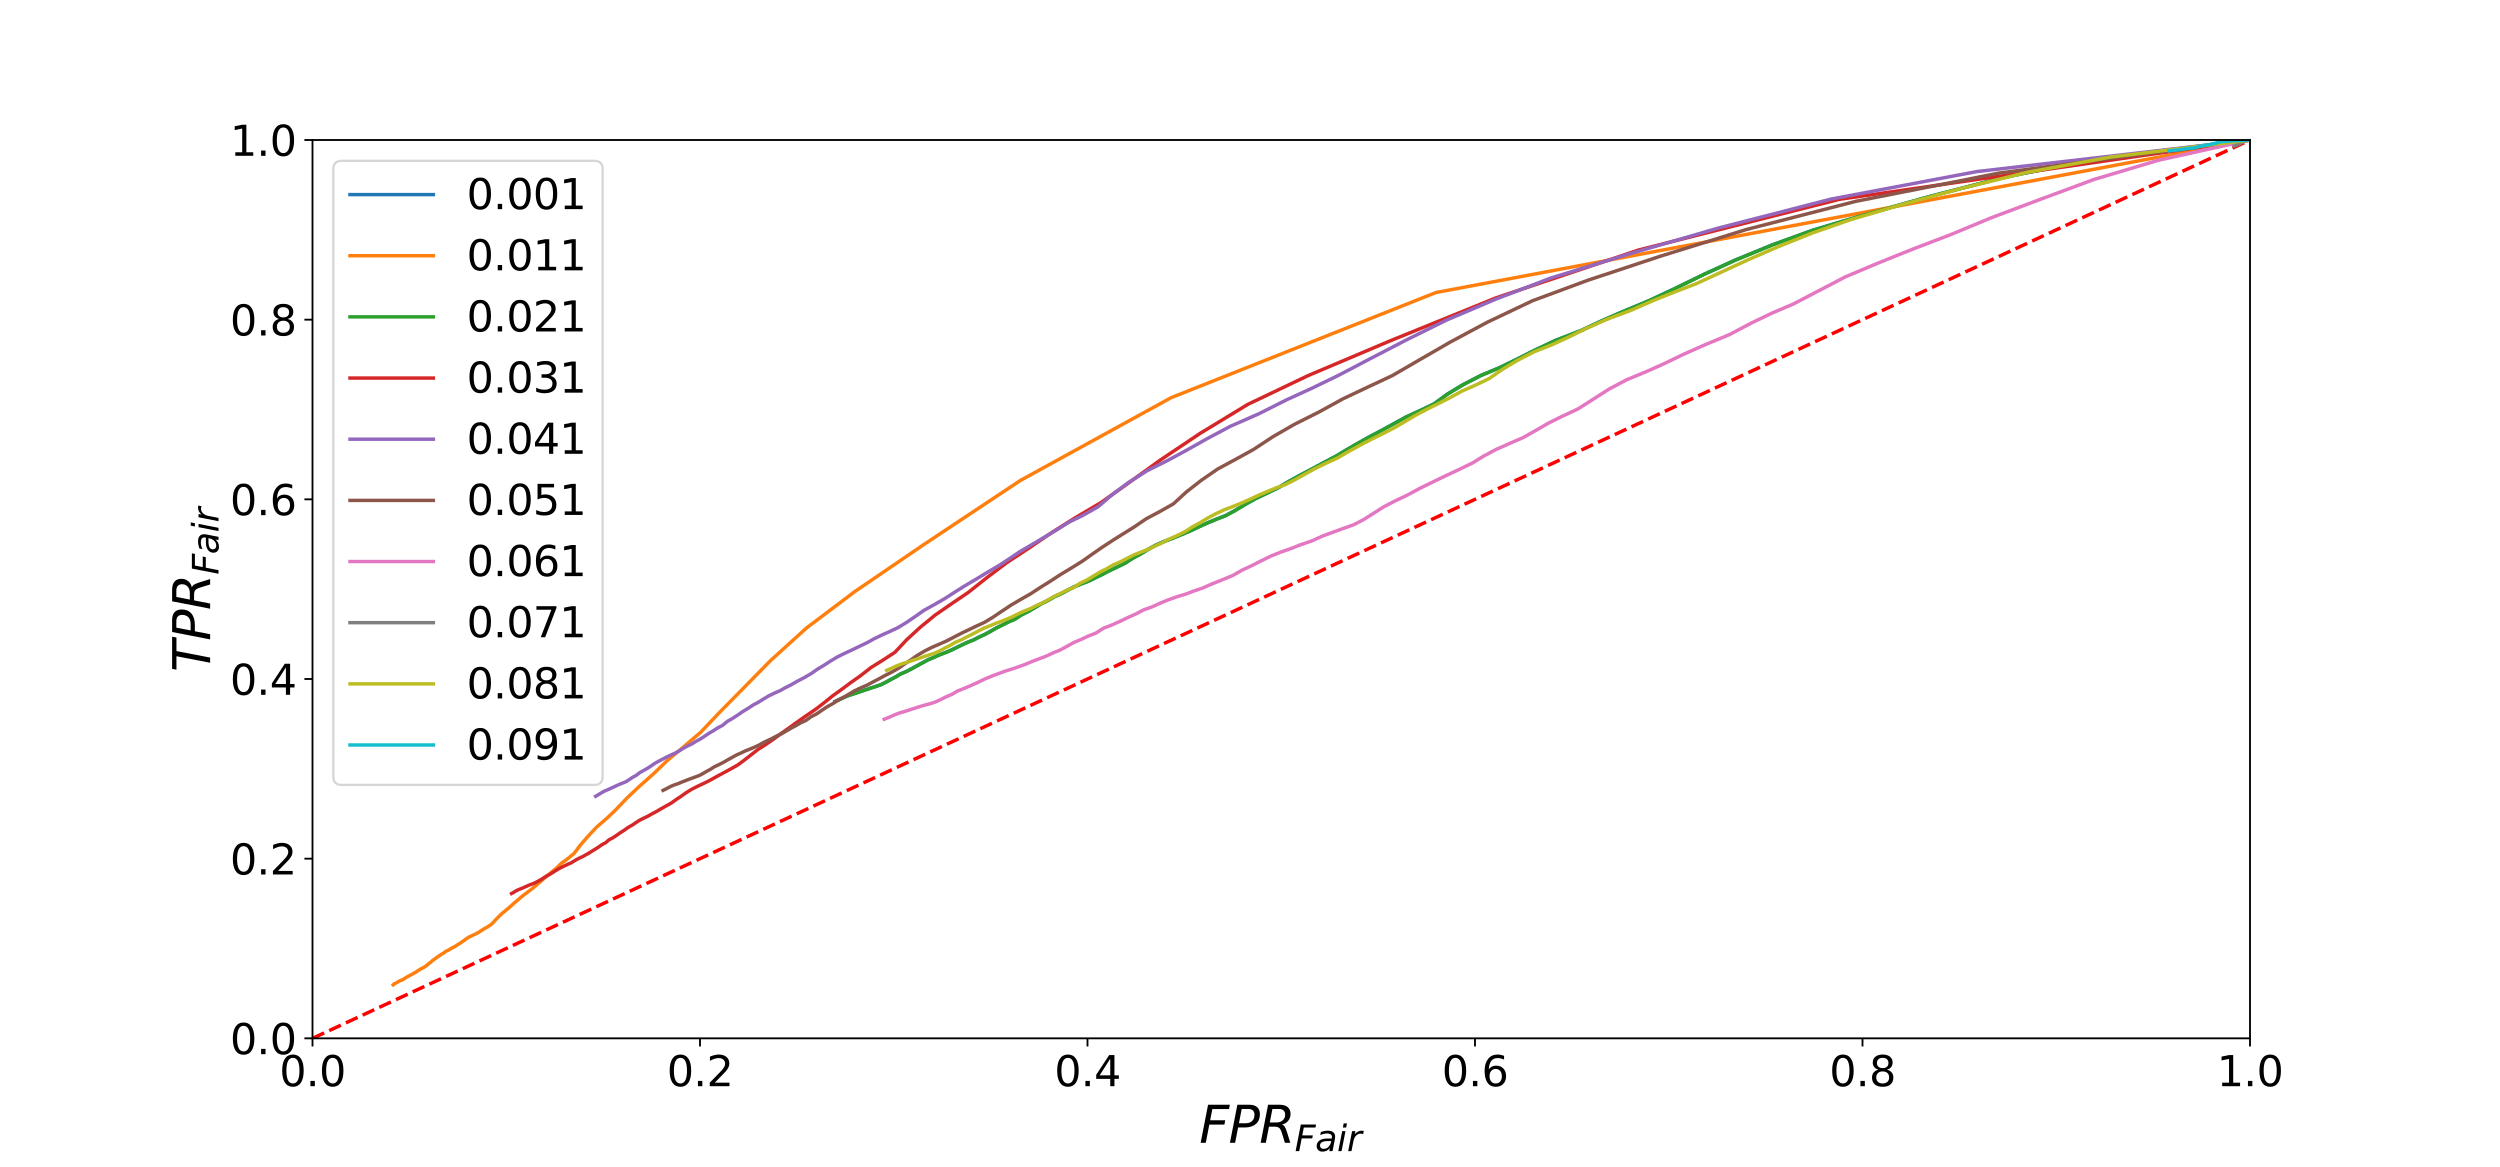 <?xml version="1.0" encoding="utf-8" standalone="no"?>
<!DOCTYPE svg PUBLIC "-//W3C//DTD SVG 1.1//EN"
  "http://www.w3.org/Graphics/SVG/1.1/DTD/svg11.dtd">
<svg height="504pt" version="1.1" viewBox="0 0 1080 504" width="1080pt" xmlns="http://www.w3.org/2000/svg" xmlns:xlink="http://www.w3.org/1999/xlink">
 <defs>
  <style type="text/css">*{stroke-linecap:butt;stroke-linejoin:round;}</style>
 </defs>
 <g id="figure_1">
  <g id="patch_1">
   <path d="M 0 504 
L 1080 504 
L 1080 0 
L 0 0 
z
" style="fill:#ffffff;"/>
  </g>
  <g id="axes_1">
   <g id="patch_2">
    <path d="M 135 448.56 
L 972 448.56 
L 972 60.48 
L 135 60.48 
z
" style="fill:#ffffff;"/>
   </g>
   <g id="matplotlib.axis_1">
    <g id="xtick_1">
     <g id="line2d_1">
      <defs>
       <path d="M 0 0 
L 0 3.5 
" id="m164b99a27c" style="stroke:#000000;stroke-width:0.8;"/>
      </defs>
      <g>
       <use style="stroke:#000000;stroke-width:0.8;" x="135" xlink:href="#m164b99a27c" y="448.56"/>
      </g>
     </g>
     <g id="text_1">
      <!-- 0.0 -->
      <g transform="translate(120.687 469.237)scale(0.18 -0.18)">
       <defs>
        <path d="M 2034 4250 
Q 1547 4250 1301 3770 
Q 1056 3291 1056 2328 
Q 1056 1369 1301 889 
Q 1547 409 2034 409 
Q 2525 409 2770 889 
Q 3016 1369 3016 2328 
Q 3016 3291 2770 3770 
Q 2525 4250 2034 4250 
z
M 2034 4750 
Q 2819 4750 3233 4129 
Q 3647 3509 3647 2328 
Q 3647 1150 3233 529 
Q 2819 -91 2034 -91 
Q 1250 -91 836 529 
Q 422 1150 422 2328 
Q 422 3509 836 4129 
Q 1250 4750 2034 4750 
z
" id="DejaVuSans-30" transform="scale(0.016)"/>
        <path d="M 684 794 
L 1344 794 
L 1344 0 
L 684 0 
L 684 794 
z
" id="DejaVuSans-2e" transform="scale(0.016)"/>
       </defs>
       <use xlink:href="#DejaVuSans-30"/>
       <use x="63.623" xlink:href="#DejaVuSans-2e"/>
       <use x="95.41" xlink:href="#DejaVuSans-30"/>
      </g>
     </g>
    </g>
    <g id="xtick_2">
     <g id="line2d_2">
      <g>
       <use style="stroke:#000000;stroke-width:0.8;" x="302.4" xlink:href="#m164b99a27c" y="448.56"/>
      </g>
     </g>
     <g id="text_2">
      <!-- 0.2 -->
      <g transform="translate(288.087 469.237)scale(0.18 -0.18)">
       <defs>
        <path d="M 1228 531 
L 3431 531 
L 3431 0 
L 469 0 
L 469 531 
Q 828 903 1448 1529 
Q 2069 2156 2228 2338 
Q 2531 2678 2651 2914 
Q 2772 3150 2772 3378 
Q 2772 3750 2511 3984 
Q 2250 4219 1831 4219 
Q 1534 4219 1204 4116 
Q 875 4013 500 3803 
L 500 4441 
Q 881 4594 1212 4672 
Q 1544 4750 1819 4750 
Q 2544 4750 2975 4387 
Q 3406 4025 3406 3419 
Q 3406 3131 3298 2873 
Q 3191 2616 2906 2266 
Q 2828 2175 2409 1742 
Q 1991 1309 1228 531 
z
" id="DejaVuSans-32" transform="scale(0.016)"/>
       </defs>
       <use xlink:href="#DejaVuSans-30"/>
       <use x="63.623" xlink:href="#DejaVuSans-2e"/>
       <use x="95.41" xlink:href="#DejaVuSans-32"/>
      </g>
     </g>
    </g>
    <g id="xtick_3">
     <g id="line2d_3">
      <g>
       <use style="stroke:#000000;stroke-width:0.8;" x="469.8" xlink:href="#m164b99a27c" y="448.56"/>
      </g>
     </g>
     <g id="text_3">
      <!-- 0.4 -->
      <g transform="translate(455.487 469.237)scale(0.18 -0.18)">
       <defs>
        <path d="M 2419 4116 
L 825 1625 
L 2419 1625 
L 2419 4116 
z
M 2253 4666 
L 3047 4666 
L 3047 1625 
L 3713 1625 
L 3713 1100 
L 3047 1100 
L 3047 0 
L 2419 0 
L 2419 1100 
L 313 1100 
L 313 1709 
L 2253 4666 
z
" id="DejaVuSans-34" transform="scale(0.016)"/>
       </defs>
       <use xlink:href="#DejaVuSans-30"/>
       <use x="63.623" xlink:href="#DejaVuSans-2e"/>
       <use x="95.41" xlink:href="#DejaVuSans-34"/>
      </g>
     </g>
    </g>
    <g id="xtick_4">
     <g id="line2d_4">
      <g>
       <use style="stroke:#000000;stroke-width:0.8;" x="637.2" xlink:href="#m164b99a27c" y="448.56"/>
      </g>
     </g>
     <g id="text_4">
      <!-- 0.6 -->
      <g transform="translate(622.887 469.237)scale(0.18 -0.18)">
       <defs>
        <path d="M 2113 2584 
Q 1688 2584 1439 2293 
Q 1191 2003 1191 1497 
Q 1191 994 1439 701 
Q 1688 409 2113 409 
Q 2538 409 2786 701 
Q 3034 994 3034 1497 
Q 3034 2003 2786 2293 
Q 2538 2584 2113 2584 
z
M 3366 4563 
L 3366 3988 
Q 3128 4100 2886 4159 
Q 2644 4219 2406 4219 
Q 1781 4219 1451 3797 
Q 1122 3375 1075 2522 
Q 1259 2794 1537 2939 
Q 1816 3084 2150 3084 
Q 2853 3084 3261 2657 
Q 3669 2231 3669 1497 
Q 3669 778 3244 343 
Q 2819 -91 2113 -91 
Q 1303 -91 875 529 
Q 447 1150 447 2328 
Q 447 3434 972 4092 
Q 1497 4750 2381 4750 
Q 2619 4750 2861 4703 
Q 3103 4656 3366 4563 
z
" id="DejaVuSans-36" transform="scale(0.016)"/>
       </defs>
       <use xlink:href="#DejaVuSans-30"/>
       <use x="63.623" xlink:href="#DejaVuSans-2e"/>
       <use x="95.41" xlink:href="#DejaVuSans-36"/>
      </g>
     </g>
    </g>
    <g id="xtick_5">
     <g id="line2d_5">
      <g>
       <use style="stroke:#000000;stroke-width:0.8;" x="804.6" xlink:href="#m164b99a27c" y="448.56"/>
      </g>
     </g>
     <g id="text_5">
      <!-- 0.8 -->
      <g transform="translate(790.287 469.237)scale(0.18 -0.18)">
       <defs>
        <path d="M 2034 2216 
Q 1584 2216 1326 1975 
Q 1069 1734 1069 1313 
Q 1069 891 1326 650 
Q 1584 409 2034 409 
Q 2484 409 2743 651 
Q 3003 894 3003 1313 
Q 3003 1734 2745 1975 
Q 2488 2216 2034 2216 
z
M 1403 2484 
Q 997 2584 770 2862 
Q 544 3141 544 3541 
Q 544 4100 942 4425 
Q 1341 4750 2034 4750 
Q 2731 4750 3128 4425 
Q 3525 4100 3525 3541 
Q 3525 3141 3298 2862 
Q 3072 2584 2669 2484 
Q 3125 2378 3379 2068 
Q 3634 1759 3634 1313 
Q 3634 634 3220 271 
Q 2806 -91 2034 -91 
Q 1263 -91 848 271 
Q 434 634 434 1313 
Q 434 1759 690 2068 
Q 947 2378 1403 2484 
z
M 1172 3481 
Q 1172 3119 1398 2916 
Q 1625 2713 2034 2713 
Q 2441 2713 2670 2916 
Q 2900 3119 2900 3481 
Q 2900 3844 2670 4047 
Q 2441 4250 2034 4250 
Q 1625 4250 1398 4047 
Q 1172 3844 1172 3481 
z
" id="DejaVuSans-38" transform="scale(0.016)"/>
       </defs>
       <use xlink:href="#DejaVuSans-30"/>
       <use x="63.623" xlink:href="#DejaVuSans-2e"/>
       <use x="95.41" xlink:href="#DejaVuSans-38"/>
      </g>
     </g>
    </g>
    <g id="xtick_6">
     <g id="line2d_6">
      <g>
       <use style="stroke:#000000;stroke-width:0.8;" x="972" xlink:href="#m164b99a27c" y="448.56"/>
      </g>
     </g>
     <g id="text_6">
      <!-- 1.0 -->
      <g transform="translate(957.687 469.237)scale(0.18 -0.18)">
       <defs>
        <path d="M 794 531 
L 1825 531 
L 1825 4091 
L 703 3866 
L 703 4441 
L 1819 4666 
L 2450 4666 
L 2450 531 
L 3481 531 
L 3481 0 
L 794 0 
L 794 531 
z
" id="DejaVuSans-31" transform="scale(0.016)"/>
       </defs>
       <use xlink:href="#DejaVuSans-31"/>
       <use x="63.623" xlink:href="#DejaVuSans-2e"/>
       <use x="95.41" xlink:href="#DejaVuSans-30"/>
      </g>
     </g>
    </g>
    <g id="text_7">
     <!-- $FPR_{Fair}$ -->
     <g transform="translate(518.08 493.697)scale(0.22 -0.22)">
      <defs>
       <path d="M 1081 4666 
L 3756 4666 
L 3653 4134 
L 1606 4134 
L 1338 2759 
L 3188 2759 
L 3084 2228 
L 1234 2228 
L 800 0 
L 172 0 
L 1081 4666 
z
" id="DejaVuSans-Oblique-46" transform="scale(0.016)"/>
       <path d="M 1081 4666 
L 2541 4666 
Q 3178 4666 3512 4369 
Q 3847 4072 3847 3500 
Q 3847 2731 3353 2303 
Q 2859 1875 1966 1875 
L 1172 1875 
L 806 0 
L 172 0 
L 1081 4666 
z
M 1613 4147 
L 1275 2394 
L 2069 2394 
Q 2606 2394 2893 2669 
Q 3181 2944 3181 3456 
Q 3181 3784 2986 3965 
Q 2791 4147 2438 4147 
L 1613 4147 
z
" id="DejaVuSans-Oblique-50" transform="scale(0.016)"/>
       <path d="M 1613 4147 
L 1294 2491 
L 2106 2491 
Q 2584 2491 2879 2755 
Q 3175 3019 3175 3444 
Q 3175 3784 2976 3965 
Q 2778 4147 2406 4147 
L 1613 4147 
z
M 2772 2241 
Q 2972 2194 3105 2009 
Q 3238 1825 3413 1275 
L 3809 0 
L 3144 0 
L 2778 1197 
Q 2638 1659 2453 1815 
Q 2269 1972 1888 1972 
L 1191 1972 
L 806 0 
L 172 0 
L 1081 4666 
L 2503 4666 
Q 3150 4666 3495 4373 
Q 3841 4081 3841 3531 
Q 3841 3044 3547 2687 
Q 3253 2331 2772 2241 
z
" id="DejaVuSans-Oblique-52" transform="scale(0.016)"/>
       <path d="M 3438 1997 
L 3047 0 
L 2472 0 
L 2578 531 
Q 2325 219 2001 64 
Q 1678 -91 1281 -91 
Q 834 -91 548 182 
Q 263 456 263 884 
Q 263 1497 752 1853 
Q 1241 2209 2100 2209 
L 2900 2209 
L 2931 2363 
Q 2938 2388 2941 2417 
Q 2944 2447 2944 2509 
Q 2944 2788 2717 2942 
Q 2491 3097 2081 3097 
Q 1800 3097 1504 3025 
Q 1209 2953 897 2809 
L 997 3341 
Q 1322 3463 1633 3523 
Q 1944 3584 2234 3584 
Q 2853 3584 3176 3315 
Q 3500 3047 3500 2534 
Q 3500 2431 3484 2292 
Q 3469 2153 3438 1997 
z
M 2816 1759 
L 2241 1759 
Q 1534 1759 1195 1570 
Q 856 1381 856 984 
Q 856 709 1029 553 
Q 1203 397 1509 397 
Q 1978 397 2328 733 
Q 2678 1069 2791 1631 
L 2816 1759 
z
" id="DejaVuSans-Oblique-61" transform="scale(0.016)"/>
       <path d="M 1172 4863 
L 1747 4863 
L 1606 4134 
L 1031 4134 
L 1172 4863 
z
M 909 3500 
L 1484 3500 
L 800 0 
L 225 0 
L 909 3500 
z
" id="DejaVuSans-Oblique-69" transform="scale(0.016)"/>
       <path d="M 2853 2969 
Q 2766 3016 2653 3041 
Q 2541 3066 2413 3066 
Q 1953 3066 1609 2717 
Q 1266 2369 1153 1784 
L 800 0 
L 225 0 
L 909 3500 
L 1484 3500 
L 1375 2956 
Q 1603 3259 1920 3421 
Q 2238 3584 2597 3584 
Q 2691 3584 2781 3573 
Q 2872 3563 2963 3538 
L 2853 2969 
z
" id="DejaVuSans-Oblique-72" transform="scale(0.016)"/>
      </defs>
      <use transform="translate(0 0.094)" xlink:href="#DejaVuSans-Oblique-46"/>
      <use transform="translate(57.52 0.094)" xlink:href="#DejaVuSans-Oblique-50"/>
      <use transform="translate(117.822 0.094)" xlink:href="#DejaVuSans-Oblique-52"/>
      <use transform="translate(187.305 -16.312)scale(0.7)" xlink:href="#DejaVuSans-Oblique-46"/>
      <use transform="translate(227.568 -16.312)scale(0.7)" xlink:href="#DejaVuSans-Oblique-61"/>
      <use transform="translate(270.464 -16.312)scale(0.7)" xlink:href="#DejaVuSans-Oblique-69"/>
      <use transform="translate(289.912 -16.312)scale(0.7)" xlink:href="#DejaVuSans-Oblique-72"/>
     </g>
    </g>
   </g>
   <g id="matplotlib.axis_2">
    <g id="ytick_1">
     <g id="line2d_7">
      <defs>
       <path d="M 0 0 
L -3.5 0 
" id="m366adb0a92" style="stroke:#000000;stroke-width:0.8;"/>
      </defs>
      <g>
       <use style="stroke:#000000;stroke-width:0.8;" x="135" xlink:href="#m366adb0a92" y="448.56"/>
      </g>
     </g>
     <g id="text_8">
      <!-- 0.0 -->
      <g transform="translate(99.374 455.399)scale(0.18 -0.18)">
       <use xlink:href="#DejaVuSans-30"/>
       <use x="63.623" xlink:href="#DejaVuSans-2e"/>
       <use x="95.41" xlink:href="#DejaVuSans-30"/>
      </g>
     </g>
    </g>
    <g id="ytick_2">
     <g id="line2d_8">
      <g>
       <use style="stroke:#000000;stroke-width:0.8;" x="135" xlink:href="#m366adb0a92" y="370.944"/>
      </g>
     </g>
     <g id="text_9">
      <!-- 0.2 -->
      <g transform="translate(99.374 377.783)scale(0.18 -0.18)">
       <use xlink:href="#DejaVuSans-30"/>
       <use x="63.623" xlink:href="#DejaVuSans-2e"/>
       <use x="95.41" xlink:href="#DejaVuSans-32"/>
      </g>
     </g>
    </g>
    <g id="ytick_3">
     <g id="line2d_9">
      <g>
       <use style="stroke:#000000;stroke-width:0.8;" x="135" xlink:href="#m366adb0a92" y="293.328"/>
      </g>
     </g>
     <g id="text_10">
      <!-- 0.4 -->
      <g transform="translate(99.374 300.167)scale(0.18 -0.18)">
       <use xlink:href="#DejaVuSans-30"/>
       <use x="63.623" xlink:href="#DejaVuSans-2e"/>
       <use x="95.41" xlink:href="#DejaVuSans-34"/>
      </g>
     </g>
    </g>
    <g id="ytick_4">
     <g id="line2d_10">
      <g>
       <use style="stroke:#000000;stroke-width:0.8;" x="135" xlink:href="#m366adb0a92" y="215.712"/>
      </g>
     </g>
     <g id="text_11">
      <!-- 0.6 -->
      <g transform="translate(99.374 222.551)scale(0.18 -0.18)">
       <use xlink:href="#DejaVuSans-30"/>
       <use x="63.623" xlink:href="#DejaVuSans-2e"/>
       <use x="95.41" xlink:href="#DejaVuSans-36"/>
      </g>
     </g>
    </g>
    <g id="ytick_5">
     <g id="line2d_11">
      <g>
       <use style="stroke:#000000;stroke-width:0.8;" x="135" xlink:href="#m366adb0a92" y="138.096"/>
      </g>
     </g>
     <g id="text_12">
      <!-- 0.8 -->
      <g transform="translate(99.374 144.935)scale(0.18 -0.18)">
       <use xlink:href="#DejaVuSans-30"/>
       <use x="63.623" xlink:href="#DejaVuSans-2e"/>
       <use x="95.41" xlink:href="#DejaVuSans-38"/>
      </g>
     </g>
    </g>
    <g id="ytick_6">
     <g id="line2d_12">
      <g>
       <use style="stroke:#000000;stroke-width:0.8;" x="135" xlink:href="#m366adb0a92" y="60.48"/>
      </g>
     </g>
     <g id="text_13">
      <!-- 1.0 -->
      <g transform="translate(99.374 67.319)scale(0.18 -0.18)">
       <use xlink:href="#DejaVuSans-31"/>
       <use x="63.623" xlink:href="#DejaVuSans-2e"/>
       <use x="95.41" xlink:href="#DejaVuSans-30"/>
      </g>
     </g>
    </g>
    <g id="text_14">
     <!-- $TPR_{Fair}$ -->
     <g transform="translate(90.799 290.27)rotate(-90)scale(0.22 -0.22)">
      <defs>
       <path d="M 378 4666 
L 4325 4666 
L 4225 4134 
L 2559 4134 
L 1759 0 
L 1125 0 
L 1925 4134 
L 275 4134 
L 378 4666 
z
" id="DejaVuSans-Oblique-54" transform="scale(0.016)"/>
      </defs>
      <use transform="translate(0 0.094)" xlink:href="#DejaVuSans-Oblique-54"/>
      <use transform="translate(61.084 0.094)" xlink:href="#DejaVuSans-Oblique-50"/>
      <use transform="translate(121.387 0.094)" xlink:href="#DejaVuSans-Oblique-52"/>
      <use transform="translate(190.869 -16.312)scale(0.7)" xlink:href="#DejaVuSans-Oblique-46"/>
      <use transform="translate(231.133 -16.312)scale(0.7)" xlink:href="#DejaVuSans-Oblique-61"/>
      <use transform="translate(274.028 -16.312)scale(0.7)" xlink:href="#DejaVuSans-Oblique-69"/>
      <use transform="translate(293.477 -16.312)scale(0.7)" xlink:href="#DejaVuSans-Oblique-72"/>
     </g>
    </g>
   </g>
   <g id="line2d_13">
    <path clip-path="url(#p9f6b182e52)" d="M 135 448.56 
L 972 60.48 
" style="fill:none;stroke:#ff0000;stroke-dasharray:5.55,2.4;stroke-dashoffset:0;stroke-width:1.5;"/>
   </g>
   <g id="line2d_14">
    <path clip-path="url(#p9f6b182e52)" d="M 972 60.48 
L 905.068 68.735 
L 865.937 76.542 
L 833.889 84.795 
L 806.064 92.594 
L 783.141 99.445 
L 765.702 105.75 
L 749.756 112.293 
L 736.042 118.531 
L 723.511 124.652 
L 712.194 129.964 
L 702.341 134.069 
L 692.876 138.141 
L 682.943 142.815 
L 671.972 147.05 
L 662.936 151.306 
L 654.748 155.447 
L 647.863 158.775 
L 639.639 162.233 
L 632.027 166.159 
L 625.266 170.238 
L 619.443 174.496 
L 613.153 177.512 
L 607.358 180.148 
L 601.548 183.344 
L 596.445 186.127 
L 591.609 188.684 
L 586.525 191.517 
L 581.657 194.331 
L 577.182 197.024 
L 571.873 199.813 
L 566.445 202.742 
L 561.426 205.37 
L 556.884 207.893 
L 552.053 210.736 
L 547.251 213.05 
L 542.129 215.505 
L 537.497 218.136 
L 533.338 220.625 
L 529.299 222.806 
L 525.363 224.316 
L 521.525 225.923 
L 517.909 227.566 
L 514.159 229.33 
L 510.223 230.981 
L 506.387 232.569 
L 502.857 233.913 
L 499.05 235.604 
L 495.689 237.483 
L 492.543 239.401 
L 489.238 241.164 
L 486.087 243.222 
L 482.37 245.043 
L 478.811 246.712 
L 475.725 248.356 
L 472.994 249.668 
L 470.182 251.056 
L 467.095 252.224 
L 463.919 253.533 
L 461.274 254.908 
L 458.47 256.433 
L 455.479 257.758 
L 452.856 259.304 
L 449.591 260.921 
L 446.814 262.609 
L 444.005 264.235 
L 441.242 265.606 
L 438.373 267.492 
L 435.519 268.694 
L 433.058 269.971 
L 430.587 271.165 
L 427.865 272.71 
L 425.512 274.015 
L 422.859 275.223 
L 420.57 276.431 
L 417.928 277.472 
L 415.529 278.583 
L 413.284 279.675 
L 410.869 280.851 
L 408.436 281.891 
L 405.823 282.883 
L 403.287 284.014 
L 400.968 284.995 
L 398.513 286.291 
L 396.193 287.578 
L 393.978 288.774 
L 391.573 290.048 
L 388.895 291.209 
L 386.765 292.49 
L 384.648 293.586 
L 382.505 294.791 
L 380.538 295.762 
L 378.477 296.488 
L 376.055 297.259 
L 374.042 297.938 
L 371.546 298.783 
L 369.265 299.568 
L 366.883 300.324 
L 364.871 301.102 
L 362.865 302.068 
L 360.698 303.046 
" style="fill:none;stroke:#1f77b4;stroke-linecap:square;stroke-width:1.5;"/>
   </g>
   <g id="line2d_15">
    <path clip-path="url(#p9f6b182e52)" d="M 972 60.48 
L 620.344 126.362 
L 505.994 171.763 
L 440.82 207.549 
L 399.266 235.121 
L 369.199 255.616 
L 348.508 271.212 
L 333 285.245 
L 320.627 297.827 
L 310.631 307.968 
L 302.693 316.345 
L 295.374 322.587 
L 288.493 328.333 
L 282.224 334.37 
L 276.044 339.84 
L 270.814 344.804 
L 266.014 349.825 
L 262.125 353.539 
L 257.762 357.282 
L 254.082 361.221 
L 250.781 365.01 
L 248.01 368.678 
L 245.173 371.001 
L 242.485 372.983 
L 240.118 375.285 
L 237.833 377.098 
L 235.752 378.914 
L 233.644 380.654 
L 231.748 382.388 
L 229.832 383.973 
L 227.737 385.547 
L 225.558 387.196 
L 223.708 388.797 
L 222.076 390.167 
L 220.284 391.812 
L 218.563 393.227 
L 216.804 394.685 
L 215.354 396.112 
L 213.993 397.455 
L 212.689 398.939 
L 211.414 399.912 
L 210.102 400.718 
L 208.888 401.39 
L 207.833 402.083 
L 206.654 402.838 
L 205.473 403.472 
L 204.193 404.048 
L 202.871 404.672 
L 201.718 405.361 
L 200.771 406.066 
L 199.819 406.718 
L 198.922 407.377 
L 197.782 408.061 
L 196.853 408.695 
L 195.952 409.214 
L 194.995 409.655 
L 194.246 410.155 
L 193.518 410.557 
L 192.615 410.945 
L 192.047 411.448 
L 191.279 411.944 
L 190.412 412.439 
L 189.604 412.988 
L 188.762 413.548 
L 188.113 414.08 
L 187.334 414.616 
L 186.697 415.071 
L 186.05 415.721 
L 185.36 416.183 
L 184.738 416.685 
L 184.251 417.127 
L 183.68 417.556 
L 183.133 417.915 
L 182.407 418.242 
L 181.902 418.545 
L 181.357 418.804 
L 180.812 419.19 
L 180.365 419.461 
L 179.91 419.81 
L 179.42 420.049 
L 178.929 420.351 
L 178.405 420.675 
L 177.943 420.928 
L 177.287 421.249 
L 176.783 421.537 
L 176.321 421.795 
L 175.819 422.06 
L 175.362 422.3 
L 174.972 422.625 
L 174.524 422.88 
L 174.009 423.176 
L 173.563 423.401 
L 173.061 423.562 
L 172.651 423.758 
L 172.284 423.926 
L 171.842 424.254 
L 171.425 424.452 
L 171.01 424.714 
L 170.549 424.884 
L 170.179 425.145 
L 169.864 425.453 
" style="fill:none;stroke:#ff7f0e;stroke-linecap:square;stroke-width:1.5;"/>
   </g>
   <g id="line2d_16">
    <path clip-path="url(#p9f6b182e52)" d="M 972 60.48 
L 905.108 68.735 
L 865.999 76.542 
L 833.967 84.795 
L 806.154 92.594 
L 783.241 99.445 
L 765.809 105.75 
L 749.861 112.293 
L 736.152 118.531 
L 723.616 124.652 
L 712.303 129.964 
L 702.452 134.069 
L 692.981 138.141 
L 683.05 142.815 
L 672.082 147.05 
L 663.049 151.306 
L 654.862 155.447 
L 647.98 158.775 
L 639.758 162.233 
L 632.136 166.159 
L 625.377 170.238 
L 619.555 174.496 
L 613.267 177.512 
L 607.473 180.148 
L 601.664 183.344 
L 596.562 186.127 
L 591.728 188.684 
L 586.645 191.517 
L 581.778 194.331 
L 577.304 197.024 
L 571.997 199.813 
L 566.57 202.742 
L 561.551 205.37 
L 557.011 207.893 
L 552.18 210.736 
L 547.379 213.05 
L 542.257 215.505 
L 537.626 218.136 
L 533.468 220.625 
L 529.416 222.806 
L 525.481 224.316 
L 521.644 225.923 
L 518.028 227.566 
L 514.278 229.33 
L 510.343 230.981 
L 506.507 232.569 
L 502.978 233.913 
L 499.171 235.604 
L 495.811 237.483 
L 492.666 239.401 
L 489.361 241.164 
L 486.211 243.222 
L 482.495 245.043 
L 478.936 246.712 
L 475.851 248.356 
L 473.12 249.668 
L 470.309 251.056 
L 467.223 252.224 
L 464.047 253.533 
L 461.403 254.908 
L 458.599 256.433 
L 455.609 257.758 
L 452.987 259.304 
L 449.722 260.921 
L 446.946 262.609 
L 444.137 264.235 
L 441.374 265.606 
L 438.506 267.492 
L 435.653 268.694 
L 433.192 269.971 
L 430.722 271.165 
L 428 272.71 
L 425.648 274.015 
L 422.995 275.223 
L 420.707 276.431 
L 418.066 277.472 
L 415.667 278.583 
L 413.423 279.675 
L 411.008 280.851 
L 408.575 281.891 
L 405.963 282.883 
L 403.428 284.014 
L 401.092 284.995 
L 398.637 286.291 
L 396.318 287.578 
L 394.103 288.774 
L 391.698 290.048 
L 389.021 291.209 
L 386.891 292.49 
L 384.775 293.586 
L 382.632 294.791 
L 380.666 295.762 
L 378.605 296.488 
L 376.184 297.259 
L 374.171 297.938 
L 371.675 298.783 
L 369.394 299.568 
L 367.012 300.324 
L 365 301.102 
L 362.995 302.068 
L 360.829 303.046 
" style="fill:none;stroke:#2ca02c;stroke-linecap:square;stroke-width:1.5;"/>
   </g>
   <g id="line2d_17">
    <path clip-path="url(#p9f6b182e52)" d="M 972 60.48 
L 794.579 86.115 
L 707.83 108.013 
L 646.169 128.704 
L 600.625 147.208 
L 565.114 162.249 
L 539.064 174.684 
L 518.455 187.212 
L 501.354 198.67 
L 487.346 208.767 
L 475.5 217.184 
L 464.54 223.641 
L 454.568 229.928 
L 444.781 236.592 
L 434.71 243.223 
L 426.254 249.6 
L 418.238 255.966 
L 411.339 260.626 
L 403.994 265.702 
L 397.479 271.037 
L 391.623 276.435 
L 386.603 281.794 
L 381.311 285.24 
L 376.244 288.399 
L 371.563 292.039 
L 367.43 294.956 
L 363.709 297.733 
L 359.709 300.607 
L 356.034 303.572 
L 352.524 306.279 
L 348.626 308.947 
L 344.808 311.608 
L 341.122 314.266 
L 337.85 316.577 
L 334.471 319.095 
L 331.115 321.428 
L 327.491 323.73 
L 324.542 326.032 
L 321.584 328.342 
L 318.769 330.436 
L 316.162 331.905 
L 313.584 333.337 
L 311.066 334.662 
L 308.59 336.03 
L 306.023 337.446 
L 303.565 338.63 
L 301.18 339.76 
L 298.636 341.064 
L 296.282 342.529 
L 294.196 344.029 
L 292.213 345.326 
L 290.108 346.849 
L 287.692 348.193 
L 285.51 349.427 
L 283.552 350.585 
L 281.678 351.572 
L 279.932 352.572 
L 278.064 353.457 
L 276.24 354.381 
L 274.709 355.371 
L 273.167 356.429 
L 271.387 357.421 
L 269.838 358.55 
L 268.032 359.685 
L 266.445 360.816 
L 264.716 361.95 
L 263.088 362.792 
L 261.641 364.046 
L 259.99 364.917 
L 258.604 365.914 
L 257.304 366.728 
L 255.718 367.705 
L 254.411 368.548 
L 253.053 369.285 
L 251.839 369.993 
L 250.424 370.642 
L 249.043 371.338 
L 247.842 372.063 
L 246.621 372.804 
L 245.167 373.417 
L 243.807 374.079 
L 242.505 374.734 
L 241.326 375.333 
L 240.035 376.128 
L 238.923 376.846 
L 237.773 377.548 
L 236.533 378.223 
L 235.308 378.927 
L 234.215 379.676 
L 233.108 380.286 
L 231.941 380.953 
L 230.874 381.5 
L 229.777 381.914 
L 228.541 382.371 
L 227.563 382.817 
L 226.375 383.347 
L 225.242 383.851 
L 224.037 384.302 
L 223.081 384.752 
L 222.058 385.396 
L 220.986 386 
" style="fill:none;stroke:#d62728;stroke-linecap:square;stroke-width:1.5;"/>
   </g>
   <g id="line2d_18">
    <path clip-path="url(#p9f6b182e52)" d="M 972 60.48 
L 853.951 74.121 
L 791.027 85.995 
L 742.093 98.582 
L 702.276 110.142 
L 669.834 120.144 
L 646.296 129.181 
L 624.883 138.286 
L 607.153 147.057 
L 591.776 155.036 
L 578.324 162.097 
L 566.761 167.706 
L 555.596 172.817 
L 543.874 178.727 
L 531.642 184.097 
L 521.444 189.524 
L 511.997 194.831 
L 504.274 198.984 
L 495.606 203.329 
L 487.57 208.405 
L 480.46 213.68 
L 474.319 218.959 
L 467.815 222.627 
L 461.622 225.652 
L 455.763 229.349 
L 450.546 232.438 
L 445.788 235.263 
L 440.629 238.273 
L 435.902 241.46 
L 431.56 244.289 
L 426.456 247.284 
L 421.523 250.294 
L 416.79 253.087 
L 412.6 255.712 
L 408.025 258.661 
L 403.677 261.155 
L 399.137 263.669 
L 395.383 266.326 
L 391.525 268.945 
L 387.945 271.127 
L 384.525 272.738 
L 381.052 274.294 
L 377.794 275.842 
L 374.618 277.623 
L 371.194 279.252 
L 368.025 280.791 
L 364.99 282.189 
L 361.723 283.807 
L 358.745 285.608 
L 355.963 287.4 
L 353.141 289.07 
L 350.424 290.992 
L 347.36 292.77 
L 344.383 294.317 
L 341.751 295.841 
L 339.36 297.035 
L 337.087 298.314 
L 334.603 299.4 
L 332.058 300.645 
L 329.959 301.896 
L 327.671 303.317 
L 325.325 304.578 
L 323.225 305.98 
L 320.825 307.415 
L 318.643 308.94 
L 316.357 310.41 
L 314.262 311.608 
L 312.145 313.361 
L 309.981 314.474 
L 308.162 315.688 
L 306.326 316.741 
L 304.293 318.117 
L 302.485 319.288 
L 300.668 320.27 
L 298.982 321.32 
L 297.149 322.212 
L 295.295 323.205 
L 293.794 324.152 
L 292.032 325.173 
L 290.124 326.021 
L 288.264 326.895 
L 286.433 327.872 
L 284.83 328.69 
L 282.947 329.736 
L 281.394 330.805 
L 279.838 331.818 
L 278.037 332.854 
L 276.298 333.826 
L 274.877 334.936 
L 273.314 335.79 
L 271.782 336.82 
L 270.524 337.657 
L 269.052 338.255 
L 267.39 338.926 
L 266.053 339.546 
L 264.462 340.28 
L 262.973 340.973 
L 261.362 341.633 
L 260.077 342.328 
L 258.727 343.161 
L 257.303 344.001 
" style="fill:none;stroke:#9467bd;stroke-linecap:square;stroke-width:1.5;"/>
   </g>
   <g id="line2d_19">
    <path clip-path="url(#p9f6b182e52)" d="M 972 60.48 
L 863.669 74.756 
L 801.74 86.965 
L 754.333 99.172 
L 716.995 110.772 
L 685.883 121.094 
L 662.079 129.905 
L 642.757 139.077 
L 626.625 147.707 
L 613.22 155.451 
L 601.455 162.267 
L 590.68 167.312 
L 580.119 172.311 
L 569.946 177.905 
L 559.142 183.339 
L 549.932 188.633 
L 541.484 194.196 
L 534.011 198.304 
L 526.103 202.573 
L 518.951 207.486 
L 512.529 212.51 
L 506.917 217.659 
L 500.849 221.087 
L 495.229 224.062 
L 489.851 227.729 
L 485.139 230.65 
L 480.756 233.395 
L 476.146 236.408 
L 471.744 239.469 
L 467.667 242.37 
L 462.944 245.308 
L 458.159 248.187 
L 453.681 251.117 
L 449.637 253.637 
L 445.278 256.485 
L 440.989 258.932 
L 436.614 261.5 
L 432.709 264.106 
L 428.949 266.647 
L 425.339 268.834 
L 421.979 270.376 
L 418.611 271.998 
L 415.428 273.511 
L 412.153 275.214 
L 408.873 276.905 
L 405.619 278.34 
L 402.584 279.646 
L 399.284 281.323 
L 396.292 283.101 
L 393.615 284.996 
L 390.973 286.686 
L 388.185 288.667 
L 385.039 290.464 
L 381.98 291.992 
L 379.285 293.482 
L 376.947 294.702 
L 374.574 295.97 
L 371.943 297.106 
L 369.272 298.352 
L 367.038 299.692 
L 364.697 301.109 
L 362.214 302.339 
L 360.053 303.803 
L 357.313 305.338 
L 355.047 306.852 
L 352.742 308.421 
L 350.444 309.583 
L 348.184 311.213 
L 345.856 312.275 
L 343.859 313.465 
L 341.862 314.498 
L 339.667 315.804 
L 337.671 316.956 
L 335.627 317.908 
L 333.691 318.93 
L 331.75 319.866 
L 329.767 320.813 
L 327.946 321.845 
L 325.953 322.772 
L 323.944 323.62 
L 321.877 324.448 
L 319.879 325.385 
L 318.023 326.221 
L 316.115 327.297 
L 314.297 328.311 
L 312.583 329.296 
L 310.628 330.303 
L 308.544 331.286 
L 306.89 332.362 
L 305.16 333.292 
L 303.425 334.317 
L 301.893 335.093 
L 300.229 335.702 
L 298.346 336.383 
L 296.746 336.991 
L 294.914 337.704 
L 293.226 338.414 
L 291.316 339.078 
L 289.711 339.743 
L 288.12 340.598 
L 286.454 341.436 
" style="fill:none;stroke:#8c564b;stroke-linecap:square;stroke-width:1.5;"/>
   </g>
   <g id="line2d_20">
    <path clip-path="url(#p9f6b182e52)" d="M 972 60.48 
L 932.35 69.252 
L 904.577 77.53 
L 881.864 85.946 
L 860.045 94.143 
L 842.594 101.391 
L 826.392 107.584 
L 811.258 113.668 
L 797.223 119.589 
L 784.989 125.971 
L 774.66 131.355 
L 765.429 135.297 
L 756.376 139.642 
L 747.16 144.537 
L 736.737 148.856 
L 727.306 153.039 
L 718.579 157.255 
L 711.279 160.51 
L 702.72 164.04 
L 694.997 168.156 
L 688.162 172.534 
L 681.725 176.629 
L 674.725 179.908 
L 669.127 182.678 
L 663.127 186.142 
L 658.111 188.984 
L 652.477 191.437 
L 646.327 194.146 
L 640.721 197.155 
L 636.132 200.003 
L 630.109 202.912 
L 624.016 205.772 
L 618.237 208.572 
L 613.151 211.082 
L 607.653 214.043 
L 602.649 216.404 
L 597.576 219.066 
L 593.179 221.871 
L 589.093 224.45 
L 584.727 226.717 
L 580.011 228.397 
L 575.631 229.983 
L 571.325 231.573 
L 566.857 233.616 
L 561.781 235.356 
L 557.526 237.038 
L 553.254 238.519 
L 548.825 240.316 
L 544.599 242.398 
L 540.564 244.453 
L 536.504 246.335 
L 532.556 248.602 
L 527.955 250.504 
L 523.351 252.353 
L 519.448 254.065 
L 515.857 255.261 
L 512.245 256.646 
L 508.363 257.813 
L 504.335 259.269 
L 500.992 260.659 
L 497.562 262.216 
L 493.983 263.478 
L 490.798 265.167 
L 487.044 266.858 
L 483.625 268.508 
L 480.148 270.068 
L 476.66 271.406 
L 473.426 273.487 
L 470.078 274.792 
L 467.062 276.242 
L 463.975 277.515 
L 460.682 279.342 
L 457.839 280.866 
L 454.68 282.163 
L 451.915 283.472 
L 448.837 284.627 
L 445.85 285.777 
L 443.156 286.894 
L 440.196 287.986 
L 437.266 288.998 
L 434.165 289.954 
L 431.062 291.111 
L 428.168 292.187 
L 425.225 293.428 
L 422.436 294.791 
L 419.737 296.002 
L 416.791 297.267 
L 413.679 298.513 
L 411.301 299.918 
L 408.74 301.004 
L 406.273 302.254 
L 404.061 303.278 
L 401.668 304.036 
L 398.964 304.745 
L 396.75 305.428 
L 393.978 306.337 
L 391.539 307.132 
L 388.94 307.888 
L 386.834 308.657 
L 384.554 309.667 
L 381.969 310.703 
" style="fill:none;stroke:#e377c2;stroke-linecap:square;stroke-width:1.5;"/>
   </g>
   <g id="line2d_21">
    <path clip-path="url(#p9f6b182e52)" d="M 972 60.48 
L 971.562 60.48 
L 971.337 60.51 
L 971.199 60.54 
L 970.969 60.54 
L 970.826 60.54 
L 970.499 60.601 
L 970.353 60.602 
L 970.203 60.603 
L 970.188 60.603 
L 970.177 60.604 
L 970.164 60.605 
L 970.102 60.606 
L 970.039 60.638 
L 969.925 60.639 
L 969.859 60.705 
L 969.792 60.804 
L 969.677 60.838 
L 969.658 60.874 
L 969.642 60.877 
L 969.572 60.948 
L 969.554 60.952 
L 969.533 60.954 
L 969.512 60.991 
L 969.492 61.027 
L 969.424 61.029 
L 969.355 61.066 
L 969.282 61.068 
L 969.26 61.07 
L 969.241 61.107 
L 969.22 61.145 
L 969.197 61.147 
L 969.173 61.15 
L 969.097 61.153 
L 969.069 61.228 
L 969.046 61.231 
L 968.962 61.235 
L 968.884 61.275 
L 968.861 61.316 
L 968.838 61.321 
L 968.758 61.362 
L 968.73 61.4 
L 968.705 61.402 
L 968.68 61.442 
L 968.653 61.444 
L 968.565 61.484 
L 968.538 61.525 
L 968.446 61.565 
L 968.413 61.569 
L 968.383 61.573 
L 968.354 61.614 
L 968.322 61.656 
L 968.285 61.699 
L 968.185 61.778 
L 968.087 61.82 
L 968.057 61.862 
L 967.956 61.943 
L 967.92 61.946 
L 967.888 61.988 
L 967.856 61.992 
L 967.823 61.997 
L 967.785 62.002 
L 967.679 62.045 
L 967.638 62.051 
L 967.53 62.133 
L 967.488 62.138 
L 967.449 62.141 
L 967.338 62.147 
L 967.295 62.192 
L 967.257 62.197 
L 967.215 62.202 
L 967.093 62.207 
L 967.056 62.212 
L 967.015 62.215 
L 966.973 62.218 
L 966.85 62.222 
L 966.807 62.227 
L 966.769 62.313 
L 966.726 62.359 
L 966.677 62.404 
L 966.631 62.409 
L 966.421 62.537 
L 966.379 62.543 
L 966.327 62.549 
L 966.281 62.554 
L 966.231 62.6 
L 966.174 62.73 
L 966.113 62.779 
L 966.064 62.788 
L 965.928 62.835 
L 965.79 62.847 
L 965.742 62.937 
L 965.69 62.941 
L 965.623 62.949 
L 965.574 62.956 
L 965.421 63.006 
L 965.362 63.011 
L 965.299 63.062 
L 965.242 63.068 
L 965.189 63.078 
L 965.123 63.087 
" style="fill:none;stroke:#7f7f7f;stroke-linecap:square;stroke-width:1.5;"/>
   </g>
   <g id="line2d_22">
    <path clip-path="url(#p9f6b182e52)" d="M 972 60.48 
L 911.71 67.862 
L 875.711 74.457 
L 846.106 81.726 
L 820.765 88.608 
L 799.631 94.832 
L 783.08 100.604 
L 768.228 106.536 
L 755.323 112.153 
L 743.334 117.682 
L 732.741 122.569 
L 723.273 126.205 
L 714.083 129.875 
L 704.613 134.048 
L 693.968 138.023 
L 685.193 141.919 
L 677.293 145.81 
L 670.545 148.881 
L 662.7 151.996 
L 655.382 155.777 
L 649.01 159.577 
L 643.248 163.585 
L 637.172 166.483 
L 631.548 168.957 
L 625.971 172.025 
L 620.996 174.554 
L 616.318 176.84 
L 611.404 179.474 
L 606.782 182.201 
L 602.358 184.801 
L 597.151 187.466 
L 591.804 190.097 
L 586.932 192.671 
L 582.515 195.086 
L 577.832 197.832 
L 572.962 200.041 
L 567.986 202.481 
L 563.366 205.017 
L 559.144 207.396 
L 555.094 209.407 
L 551.089 210.841 
L 547.304 212.408 
L 543.7 213.938 
L 539.899 215.724 
L 536.042 217.437 
L 532.26 218.952 
L 528.802 220.252 
L 525.05 222.031 
L 521.625 223.846 
L 518.408 225.807 
L 515.17 227.569 
L 511.987 229.635 
L 508.254 231.464 
L 504.654 233.082 
L 501.59 234.72 
L 498.852 235.954 
L 496.085 237.298 
L 492.969 238.467 
L 489.698 239.781 
L 487.016 241.151 
L 484.127 242.641 
L 481.127 243.919 
L 478.429 245.493 
L 475.171 247.15 
L 472.315 248.873 
L 469.457 250.59 
L 466.617 251.93 
L 463.693 253.837 
L 460.733 255.051 
L 458.191 256.344 
L 455.658 257.525 
L 452.921 259.058 
L 450.523 260.403 
L 447.793 261.539 
L 445.45 262.772 
L 442.768 263.868 
L 440.251 264.963 
L 437.947 266.139 
L 435.444 267.264 
L 432.974 268.285 
L 430.221 269.264 
L 427.521 270.389 
L 425.121 271.33 
L 422.601 272.617 
L 420.167 273.886 
L 417.832 275.064 
L 415.4 276.337 
L 412.616 277.522 
L 410.388 278.84 
L 408.167 279.941 
L 405.95 281.175 
L 403.9 282.126 
L 401.687 282.837 
L 399.129 283.657 
L 397.064 284.383 
L 394.442 285.232 
L 392.073 286.036 
L 389.538 286.805 
L 387.422 287.607 
L 385.326 288.61 
L 383.043 289.601 
" style="fill:none;stroke:#bcbd22;stroke-linecap:square;stroke-width:1.5;"/>
   </g>
   <g id="line2d_23">
    <path clip-path="url(#p9f6b182e52)" d="M 972 60.48 
L 970.519 60.598 
L 968.729 60.67 
L 966.522 60.743 
L 964.768 60.793 
L 964.088 60.892 
L 963.329 60.968 
L 962.496 61.02 
L 960.758 61.147 
L 959.997 61.175 
L 959.843 61.178 
L 959.644 61.183 
L 959.322 61.237 
L 958.996 61.369 
L 958.694 61.452 
L 958.389 61.485 
L 958.124 61.597 
L 957.787 61.63 
L 957.554 61.717 
L 957.415 61.805 
L 957.137 61.872 
L 956.946 61.912 
L 956.694 61.919 
L 956.479 61.981 
L 956.316 62.098 
L 956.092 62.105 
L 955.899 62.139 
L 955.695 62.173 
L 955.557 62.236 
L 955.401 62.243 
L 955.139 62.306 
L 954.958 62.314 
L 954.775 62.378 
L 954.598 62.442 
L 954.357 62.48 
L 954.128 62.517 
L 953.83 62.555 
L 953.614 62.594 
L 953.487 62.634 
L 953.306 62.647 
L 953.089 62.686 
L 952.928 62.749 
L 952.732 62.755 
L 952.494 62.79 
L 952.285 62.856 
L 952.035 62.894 
L 951.825 62.901 
L 951.605 62.939 
L 951.379 62.977 
L 951.157 63.045 
L 950.94 63.085 
L 950.712 63.125 
L 950.505 63.195 
L 950.206 63.294 
L 949.975 63.331 
L 949.691 63.4 
L 949.451 63.471 
L 949.251 63.539 
L 949.018 63.67 
L 948.841 63.679 
L 948.548 63.75 
L 948.283 63.759 
L 948.043 63.861 
L 947.82 63.903 
L 947.555 63.976 
L 947.272 64.019 
L 946.997 64.028 
L 946.727 64.039 
L 946.481 64.049 
L 946.283 64.06 
L 946.012 64.103 
L 945.716 64.114 
L 945.456 64.123 
L 945.168 64.13 
L 944.961 64.137 
L 944.658 64.179 
L 944.424 64.189 
L 944.145 64.265 
L 943.912 64.34 
L 943.669 64.382 
L 943.434 64.427 
L 943.124 64.502 
L 942.842 64.511 
L 942.585 64.524 
L 942.341 64.535 
L 942.09 64.612 
L 941.812 64.688 
L 941.356 64.735 
L 941.029 64.752 
L 940.704 64.796 
L 940.326 64.816 
L 940.094 64.861 
L 939.703 64.871 
L 939.385 64.885 
L 939.152 64.896 
L 938.695 64.978 
L 938.252 65.023 
L 937.967 65.069 
L 937.696 65.081 
L 937.421 65.098 
L 937.112 65.147 
" style="fill:none;stroke:#17becf;stroke-linecap:square;stroke-width:1.5;"/>
   </g>
   <g id="patch_3">
    <path d="M 135 448.56 
L 135 60.48 
" style="fill:none;stroke:#000000;stroke-linecap:square;stroke-linejoin:miter;stroke-width:0.8;"/>
   </g>
   <g id="patch_4">
    <path d="M 972 448.56 
L 972 60.48 
" style="fill:none;stroke:#000000;stroke-linecap:square;stroke-linejoin:miter;stroke-width:0.8;"/>
   </g>
   <g id="patch_5">
    <path d="M 135 448.56 
L 972 448.56 
" style="fill:none;stroke:#000000;stroke-linecap:square;stroke-linejoin:miter;stroke-width:0.8;"/>
   </g>
   <g id="patch_6">
    <path d="M 135 60.48 
L 972 60.48 
" style="fill:none;stroke:#000000;stroke-linecap:square;stroke-linejoin:miter;stroke-width:0.8;"/>
   </g>
   <g id="legend_1">
    <g id="patch_7">
     <path d="M 147.6 339.086 
L 256.731 339.086 
Q 260.331 339.086 260.331 335.486 
L 260.331 73.08 
Q 260.331 69.48 256.731 69.48 
L 147.6 69.48 
Q 144 69.48 144 73.08 
L 144 335.486 
Q 144 339.086 147.6 339.086 
z
" style="fill:#ffffff;opacity:0.8;stroke:#cccccc;stroke-linejoin:miter;"/>
    </g>
    <g id="line2d_24">
     <path d="M 151.2 84.057 
L 187.2 84.057 
" style="fill:none;stroke:#1f77b4;stroke-linecap:square;stroke-width:1.5;"/>
    </g>
    <g id="line2d_25"/>
    <g id="text_15">
     <!-- 0.001 -->
     <g transform="translate(201.6 90.357)scale(0.18 -0.18)">
      <use xlink:href="#DejaVuSans-30"/>
      <use x="63.623" xlink:href="#DejaVuSans-2e"/>
      <use x="95.41" xlink:href="#DejaVuSans-30"/>
      <use x="159.033" xlink:href="#DejaVuSans-30"/>
      <use x="222.656" xlink:href="#DejaVuSans-31"/>
     </g>
    </g>
    <g id="line2d_26">
     <path d="M 151.2 110.478 
L 187.2 110.478 
" style="fill:none;stroke:#ff7f0e;stroke-linecap:square;stroke-width:1.5;"/>
    </g>
    <g id="line2d_27"/>
    <g id="text_16">
     <!-- 0.011 -->
     <g transform="translate(201.6 116.778)scale(0.18 -0.18)">
      <use xlink:href="#DejaVuSans-30"/>
      <use x="63.623" xlink:href="#DejaVuSans-2e"/>
      <use x="95.41" xlink:href="#DejaVuSans-30"/>
      <use x="159.033" xlink:href="#DejaVuSans-31"/>
      <use x="222.656" xlink:href="#DejaVuSans-31"/>
     </g>
    </g>
    <g id="line2d_28">
     <path d="M 151.2 136.898 
L 187.2 136.898 
" style="fill:none;stroke:#2ca02c;stroke-linecap:square;stroke-width:1.5;"/>
    </g>
    <g id="line2d_29"/>
    <g id="text_17">
     <!-- 0.021 -->
     <g transform="translate(201.6 143.198)scale(0.18 -0.18)">
      <use xlink:href="#DejaVuSans-30"/>
      <use x="63.623" xlink:href="#DejaVuSans-2e"/>
      <use x="95.41" xlink:href="#DejaVuSans-30"/>
      <use x="159.033" xlink:href="#DejaVuSans-32"/>
      <use x="222.656" xlink:href="#DejaVuSans-31"/>
     </g>
    </g>
    <g id="line2d_30">
     <path d="M 151.2 163.319 
L 187.2 163.319 
" style="fill:none;stroke:#d62728;stroke-linecap:square;stroke-width:1.5;"/>
    </g>
    <g id="line2d_31"/>
    <g id="text_18">
     <!-- 0.031 -->
     <g transform="translate(201.6 169.619)scale(0.18 -0.18)">
      <defs>
       <path d="M 2597 2516 
Q 3050 2419 3304 2112 
Q 3559 1806 3559 1356 
Q 3559 666 3084 287 
Q 2609 -91 1734 -91 
Q 1441 -91 1130 -33 
Q 819 25 488 141 
L 488 750 
Q 750 597 1062 519 
Q 1375 441 1716 441 
Q 2309 441 2620 675 
Q 2931 909 2931 1356 
Q 2931 1769 2642 2001 
Q 2353 2234 1838 2234 
L 1294 2234 
L 1294 2753 
L 1863 2753 
Q 2328 2753 2575 2939 
Q 2822 3125 2822 3475 
Q 2822 3834 2567 4026 
Q 2313 4219 1838 4219 
Q 1578 4219 1281 4162 
Q 984 4106 628 3988 
L 628 4550 
Q 988 4650 1302 4700 
Q 1616 4750 1894 4750 
Q 2613 4750 3031 4423 
Q 3450 4097 3450 3541 
Q 3450 3153 3228 2886 
Q 3006 2619 2597 2516 
z
" id="DejaVuSans-33" transform="scale(0.016)"/>
      </defs>
      <use xlink:href="#DejaVuSans-30"/>
      <use x="63.623" xlink:href="#DejaVuSans-2e"/>
      <use x="95.41" xlink:href="#DejaVuSans-30"/>
      <use x="159.033" xlink:href="#DejaVuSans-33"/>
      <use x="222.656" xlink:href="#DejaVuSans-31"/>
     </g>
    </g>
    <g id="line2d_32">
     <path d="M 151.2 189.74 
L 187.2 189.74 
" style="fill:none;stroke:#9467bd;stroke-linecap:square;stroke-width:1.5;"/>
    </g>
    <g id="line2d_33"/>
    <g id="text_19">
     <!-- 0.041 -->
     <g transform="translate(201.6 196.04)scale(0.18 -0.18)">
      <use xlink:href="#DejaVuSans-30"/>
      <use x="63.623" xlink:href="#DejaVuSans-2e"/>
      <use x="95.41" xlink:href="#DejaVuSans-30"/>
      <use x="159.033" xlink:href="#DejaVuSans-34"/>
      <use x="222.656" xlink:href="#DejaVuSans-31"/>
     </g>
    </g>
    <g id="line2d_34">
     <path d="M 151.2 216.16 
L 187.2 216.16 
" style="fill:none;stroke:#8c564b;stroke-linecap:square;stroke-width:1.5;"/>
    </g>
    <g id="line2d_35"/>
    <g id="text_20">
     <!-- 0.051 -->
     <g transform="translate(201.6 222.46)scale(0.18 -0.18)">
      <defs>
       <path d="M 691 4666 
L 3169 4666 
L 3169 4134 
L 1269 4134 
L 1269 2991 
Q 1406 3038 1543 3061 
Q 1681 3084 1819 3084 
Q 2600 3084 3056 2656 
Q 3513 2228 3513 1497 
Q 3513 744 3044 326 
Q 2575 -91 1722 -91 
Q 1428 -91 1123 -41 
Q 819 9 494 109 
L 494 744 
Q 775 591 1075 516 
Q 1375 441 1709 441 
Q 2250 441 2565 725 
Q 2881 1009 2881 1497 
Q 2881 1984 2565 2268 
Q 2250 2553 1709 2553 
Q 1456 2553 1204 2497 
Q 953 2441 691 2322 
L 691 4666 
z
" id="DejaVuSans-35" transform="scale(0.016)"/>
      </defs>
      <use xlink:href="#DejaVuSans-30"/>
      <use x="63.623" xlink:href="#DejaVuSans-2e"/>
      <use x="95.41" xlink:href="#DejaVuSans-30"/>
      <use x="159.033" xlink:href="#DejaVuSans-35"/>
      <use x="222.656" xlink:href="#DejaVuSans-31"/>
     </g>
    </g>
    <g id="line2d_36">
     <path d="M 151.2 242.581 
L 187.2 242.581 
" style="fill:none;stroke:#e377c2;stroke-linecap:square;stroke-width:1.5;"/>
    </g>
    <g id="line2d_37"/>
    <g id="text_21">
     <!-- 0.061 -->
     <g transform="translate(201.6 248.881)scale(0.18 -0.18)">
      <use xlink:href="#DejaVuSans-30"/>
      <use x="63.623" xlink:href="#DejaVuSans-2e"/>
      <use x="95.41" xlink:href="#DejaVuSans-30"/>
      <use x="159.033" xlink:href="#DejaVuSans-36"/>
      <use x="222.656" xlink:href="#DejaVuSans-31"/>
     </g>
    </g>
    <g id="line2d_38">
     <path d="M 151.2 269.002 
L 187.2 269.002 
" style="fill:none;stroke:#7f7f7f;stroke-linecap:square;stroke-width:1.5;"/>
    </g>
    <g id="line2d_39"/>
    <g id="text_22">
     <!-- 0.071 -->
     <g transform="translate(201.6 275.302)scale(0.18 -0.18)">
      <defs>
       <path d="M 525 4666 
L 3525 4666 
L 3525 4397 
L 1831 0 
L 1172 0 
L 2766 4134 
L 525 4134 
L 525 4666 
z
" id="DejaVuSans-37" transform="scale(0.016)"/>
      </defs>
      <use xlink:href="#DejaVuSans-30"/>
      <use x="63.623" xlink:href="#DejaVuSans-2e"/>
      <use x="95.41" xlink:href="#DejaVuSans-30"/>
      <use x="159.033" xlink:href="#DejaVuSans-37"/>
      <use x="222.656" xlink:href="#DejaVuSans-31"/>
     </g>
    </g>
    <g id="line2d_40">
     <path d="M 151.2 295.422 
L 187.2 295.422 
" style="fill:none;stroke:#bcbd22;stroke-linecap:square;stroke-width:1.5;"/>
    </g>
    <g id="line2d_41"/>
    <g id="text_23">
     <!-- 0.081 -->
     <g transform="translate(201.6 301.722)scale(0.18 -0.18)">
      <use xlink:href="#DejaVuSans-30"/>
      <use x="63.623" xlink:href="#DejaVuSans-2e"/>
      <use x="95.41" xlink:href="#DejaVuSans-30"/>
      <use x="159.033" xlink:href="#DejaVuSans-38"/>
      <use x="222.656" xlink:href="#DejaVuSans-31"/>
     </g>
    </g>
    <g id="line2d_42">
     <path d="M 151.2 321.843 
L 187.2 321.843 
" style="fill:none;stroke:#17becf;stroke-linecap:square;stroke-width:1.5;"/>
    </g>
    <g id="line2d_43"/>
    <g id="text_24">
     <!-- 0.091 -->
     <g transform="translate(201.6 328.143)scale(0.18 -0.18)">
      <defs>
       <path d="M 703 97 
L 703 672 
Q 941 559 1184 500 
Q 1428 441 1663 441 
Q 2288 441 2617 861 
Q 2947 1281 2994 2138 
Q 2813 1869 2534 1725 
Q 2256 1581 1919 1581 
Q 1219 1581 811 2004 
Q 403 2428 403 3163 
Q 403 3881 828 4315 
Q 1253 4750 1959 4750 
Q 2769 4750 3195 4129 
Q 3622 3509 3622 2328 
Q 3622 1225 3098 567 
Q 2575 -91 1691 -91 
Q 1453 -91 1209 -44 
Q 966 3 703 97 
z
M 1959 2075 
Q 2384 2075 2632 2365 
Q 2881 2656 2881 3163 
Q 2881 3666 2632 3958 
Q 2384 4250 1959 4250 
Q 1534 4250 1286 3958 
Q 1038 3666 1038 3163 
Q 1038 2656 1286 2365 
Q 1534 2075 1959 2075 
z
" id="DejaVuSans-39" transform="scale(0.016)"/>
      </defs>
      <use xlink:href="#DejaVuSans-30"/>
      <use x="63.623" xlink:href="#DejaVuSans-2e"/>
      <use x="95.41" xlink:href="#DejaVuSans-30"/>
      <use x="159.033" xlink:href="#DejaVuSans-39"/>
      <use x="222.656" xlink:href="#DejaVuSans-31"/>
     </g>
    </g>
   </g>
  </g>
 </g>
 <defs>
  <clipPath id="p9f6b182e52">
   <rect height="388.08" width="837" x="135" y="60.48"/>
  </clipPath>
 </defs>
</svg>
